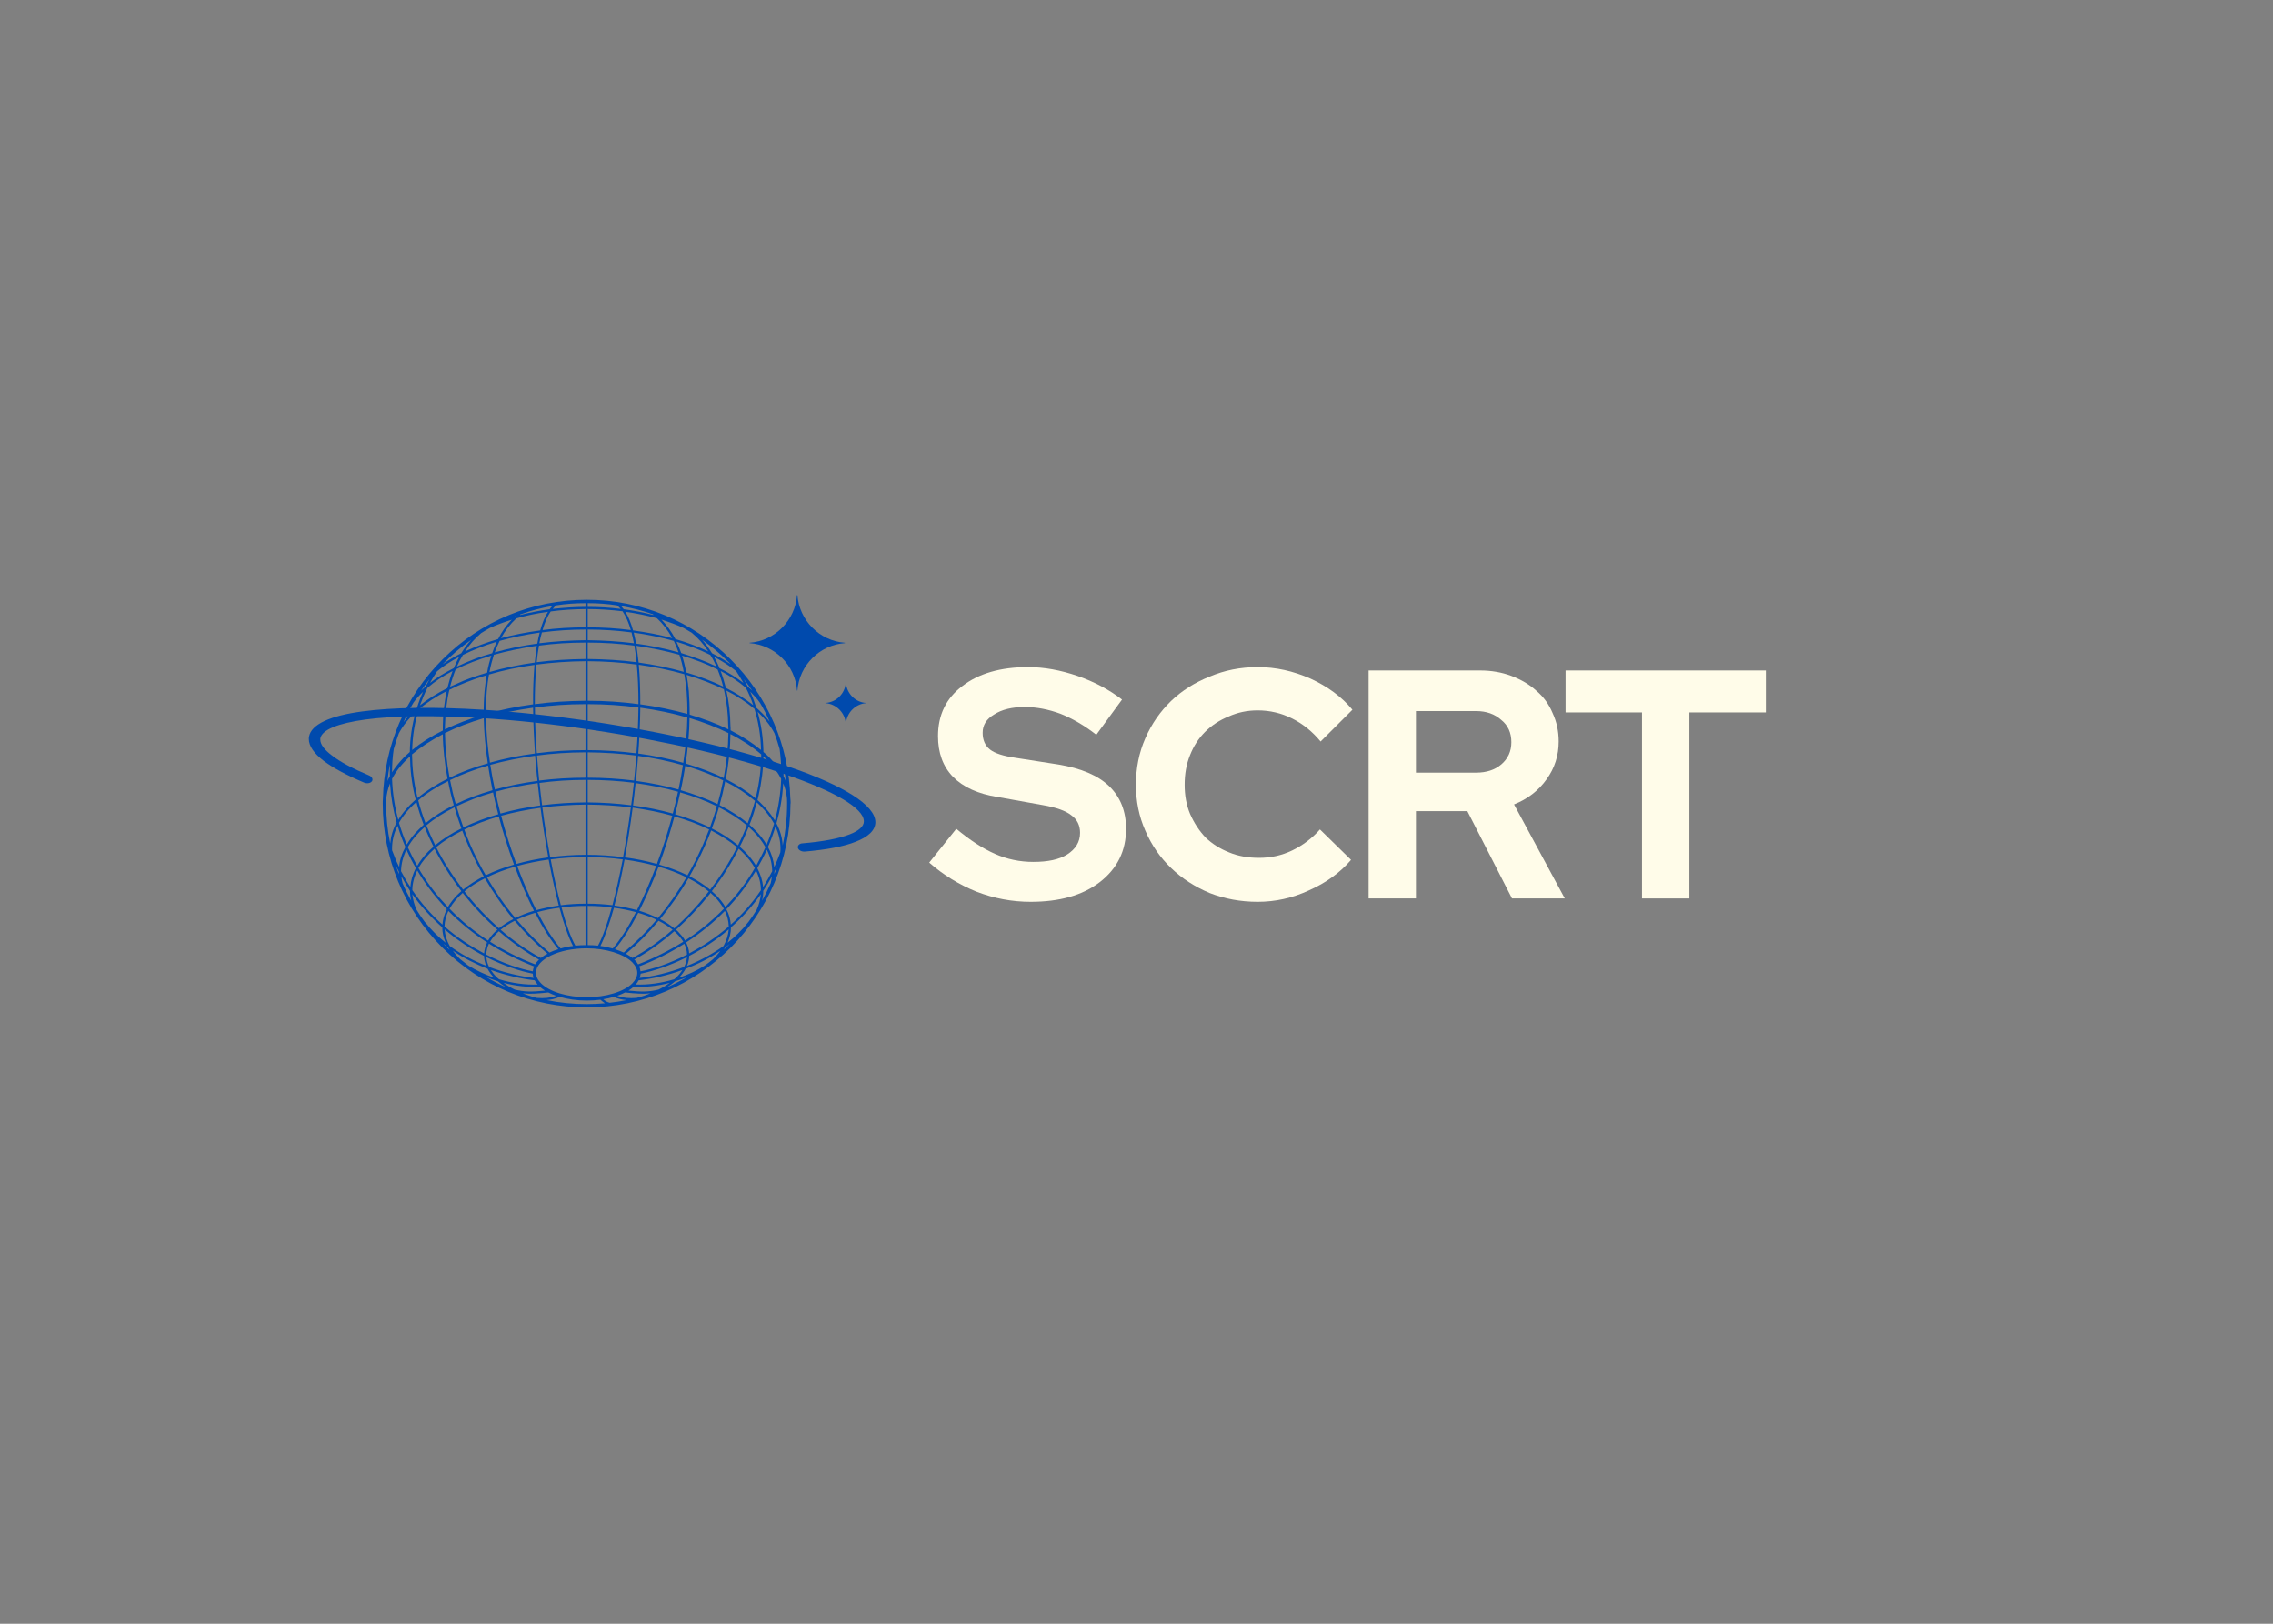 <svg xmlns="http://www.w3.org/2000/svg" xmlns:xlink="http://www.w3.org/1999/xlink" width="70" zoomAndPan="magnify" viewBox="0 0 52.5 37.5" height="50" preserveAspectRatio="xMidYMid meet" version="1.0"><rect x="0" y="0" width="52.5" height="37.5" fill="#808080" stroke="none"/><defs><g/><clipPath id="d4268c2038"><path d="M 8 13.723 L 19 13.723 L 19 23.344 L 8 23.344 Z M 8 13.723 " clip-rule="nonzero"/></clipPath><clipPath id="68430f2e29"><path d="M 7.137 16 L 20.457 16 L 20.457 20 L 7.137 20 Z M 7.137 16 " clip-rule="nonzero"/></clipPath><clipPath id="6a00aca58d"><path d="M 17 13.723 L 20 13.723 L 20 16 L 17 16 Z M 17 13.723 " clip-rule="nonzero"/></clipPath><clipPath id="87127fcac6"><path d="M 19 15 L 20.457 15 L 20.457 17 L 19 17 Z M 19 15 " clip-rule="nonzero"/></clipPath></defs><g fill="#fffce9" fill-opacity="1"><g transform="translate(21.447, 20.75)"><g><path d="M 0.016 -0.828 L 0.641 -1.609 C 0.953 -1.348 1.25 -1.156 1.531 -1.031 C 1.812 -0.906 2.109 -0.844 2.422 -0.844 C 2.754 -0.844 3.016 -0.898 3.203 -1.016 C 3.398 -1.141 3.5 -1.305 3.5 -1.516 C 3.5 -1.691 3.43 -1.828 3.297 -1.922 C 3.172 -2.023 2.953 -2.102 2.641 -2.156 L 1.594 -2.344 C 1.145 -2.414 0.801 -2.57 0.562 -2.812 C 0.332 -3.051 0.219 -3.363 0.219 -3.75 C 0.219 -4.238 0.406 -4.625 0.781 -4.906 C 1.156 -5.195 1.66 -5.344 2.297 -5.344 C 2.672 -5.344 3.051 -5.273 3.438 -5.141 C 3.832 -5.004 4.176 -4.82 4.469 -4.594 L 3.875 -3.781 C 3.594 -4 3.316 -4.16 3.047 -4.266 C 2.773 -4.367 2.5 -4.422 2.219 -4.422 C 1.926 -4.422 1.691 -4.363 1.516 -4.25 C 1.336 -4.145 1.25 -4.004 1.25 -3.828 C 1.25 -3.66 1.305 -3.531 1.422 -3.438 C 1.535 -3.352 1.727 -3.289 2 -3.25 L 3 -3.094 C 3.52 -3.008 3.91 -2.844 4.172 -2.594 C 4.43 -2.344 4.562 -2.016 4.562 -1.609 C 4.562 -1.098 4.359 -0.688 3.953 -0.375 C 3.555 -0.07 3.023 0.078 2.359 0.078 C 1.93 0.078 1.516 0 1.109 -0.156 C 0.703 -0.32 0.336 -0.547 0.016 -0.828 Z M 0.016 -0.828 "/></g></g></g><g fill="#fffce9" fill-opacity="1"><g transform="translate(25.971, 20.75)"><g><path d="M 3.109 -0.938 C 3.379 -0.938 3.633 -0.992 3.875 -1.109 C 4.113 -1.223 4.328 -1.383 4.516 -1.594 L 5.234 -0.891 C 4.984 -0.598 4.66 -0.363 4.266 -0.188 C 3.879 -0.008 3.484 0.078 3.078 0.078 C 2.68 0.078 2.312 0.008 1.969 -0.125 C 1.625 -0.27 1.328 -0.461 1.078 -0.703 C 0.828 -0.941 0.629 -1.227 0.484 -1.562 C 0.336 -1.895 0.266 -2.25 0.266 -2.625 C 0.266 -3.008 0.336 -3.367 0.484 -3.703 C 0.629 -4.035 0.828 -4.32 1.078 -4.562 C 1.328 -4.801 1.625 -4.988 1.969 -5.125 C 2.312 -5.27 2.68 -5.344 3.078 -5.344 C 3.492 -5.344 3.898 -5.254 4.297 -5.078 C 4.691 -4.898 5.016 -4.66 5.266 -4.359 L 4.531 -3.625 C 4.344 -3.852 4.125 -4.031 3.875 -4.156 C 3.625 -4.281 3.359 -4.344 3.078 -4.344 C 2.836 -4.344 2.613 -4.297 2.406 -4.203 C 2.195 -4.117 2.016 -4 1.859 -3.844 C 1.711 -3.695 1.598 -3.52 1.516 -3.312 C 1.43 -3.102 1.391 -2.875 1.391 -2.625 C 1.391 -2.383 1.43 -2.16 1.516 -1.953 C 1.609 -1.742 1.727 -1.562 1.875 -1.406 C 2.031 -1.258 2.211 -1.145 2.422 -1.062 C 2.629 -0.977 2.859 -0.938 3.109 -0.938 Z M 3.109 -0.938 "/></g></g></g><g fill="#fffce9" fill-opacity="1"><g transform="translate(31.142, 20.75)"><g><path d="M 0.469 0 L 0.469 -5.266 L 3.047 -5.266 C 3.305 -5.266 3.547 -5.223 3.766 -5.141 C 3.992 -5.055 4.188 -4.941 4.344 -4.797 C 4.508 -4.66 4.633 -4.488 4.719 -4.281 C 4.812 -4.082 4.859 -3.863 4.859 -3.625 C 4.859 -3.301 4.766 -3.008 4.578 -2.75 C 4.391 -2.488 4.141 -2.297 3.828 -2.172 L 5 0 L 3.781 0 L 2.75 -2.016 L 1.562 -2.016 L 1.562 0 Z M 2.953 -4.328 L 1.562 -4.328 L 1.562 -2.906 L 2.953 -2.906 C 3.191 -2.906 3.383 -2.969 3.531 -3.094 C 3.688 -3.227 3.766 -3.398 3.766 -3.609 C 3.766 -3.828 3.688 -4 3.531 -4.125 C 3.383 -4.258 3.191 -4.328 2.953 -4.328 Z M 2.953 -4.328 "/></g></g></g><g fill="#fffce9" fill-opacity="1"><g transform="translate(36.019, 20.75)"><g><path d="M 0.141 -4.297 L 0.141 -5.266 L 4.766 -5.266 L 4.766 -4.297 L 3 -4.297 L 3 0 L 1.906 0 L 1.906 -4.297 Z M 0.141 -4.297 "/></g></g></g><g clip-path="url(#d4268c2038)"><path fill="#004aad" d="M 9.008 17.652 C 9.004 17.742 9 17.836 9.004 17.926 C 8.98 17.965 8.965 18 8.949 18.039 C 8.961 17.91 8.98 17.777 9.008 17.652 Z M 10.883 14.777 C 10.797 14.867 10.723 14.973 10.652 15.086 C 10.496 15.164 10.352 15.25 10.223 15.34 C 10.422 15.133 10.645 14.941 10.883 14.777 Z M 16.879 15.34 C 16.746 15.25 16.602 15.164 16.445 15.086 C 16.375 14.973 16.301 14.867 16.215 14.773 C 16.43 14.926 16.633 15.094 16.824 15.285 C 16.844 15.301 16.859 15.32 16.879 15.34 Z M 18.098 17.926 C 18.098 17.832 18.098 17.742 18.09 17.648 C 18.117 17.777 18.137 17.902 18.148 18.035 C 18.133 17.996 18.117 17.961 18.098 17.926 Z M 18.078 19.527 C 18.07 19.352 18.02 19.18 17.934 19.016 C 18.02 18.711 18.074 18.398 18.09 18.09 C 18.137 18.203 18.164 18.316 18.176 18.43 C 18.18 18.473 18.18 18.516 18.18 18.559 C 18.18 18.887 18.145 19.211 18.078 19.527 Z M 16.719 21.934 C 16.73 21.918 16.742 21.898 16.75 21.883 C 16.785 21.855 16.824 21.824 16.859 21.797 C 16.848 21.809 16.836 21.82 16.824 21.832 C 16.789 21.867 16.754 21.898 16.719 21.934 Z M 10.238 21.793 C 10.273 21.824 10.309 21.852 10.348 21.883 C 10.355 21.898 10.367 21.914 10.379 21.934 C 10.344 21.898 10.309 21.867 10.273 21.832 C 10.262 21.82 10.25 21.809 10.238 21.793 Z M 9.469 17.469 C 9.473 17.77 9.508 18.078 9.582 18.395 C 9.59 18.418 9.594 18.441 9.602 18.465 C 9.559 18.504 9.52 18.539 9.48 18.578 C 9.367 18.695 9.27 18.812 9.199 18.934 C 9.113 18.621 9.066 18.305 9.055 17.988 C 9.148 17.805 9.289 17.633 9.469 17.469 Z M 9.211 16.938 C 9.301 16.766 9.43 16.602 9.598 16.449 C 9.516 16.742 9.469 17.051 9.465 17.367 C 9.422 17.406 9.379 17.445 9.336 17.484 C 9.223 17.602 9.129 17.719 9.055 17.836 C 9.055 17.656 9.066 17.477 9.094 17.297 C 9.129 17.176 9.168 17.055 9.211 16.938 Z M 9.918 15.688 C 9.887 15.742 9.855 15.801 9.828 15.855 C 9.793 15.887 9.758 15.918 9.727 15.949 C 9.785 15.859 9.852 15.773 9.918 15.688 Z M 10.48 15.43 C 10.273 15.535 10.086 15.648 9.93 15.773 C 9.98 15.68 10.035 15.59 10.094 15.504 C 10.242 15.379 10.414 15.27 10.605 15.168 C 10.559 15.25 10.52 15.336 10.48 15.43 Z M 11.473 14.82 C 11.434 14.902 11.398 14.992 11.367 15.086 C 11.234 15.121 11.105 15.164 10.98 15.211 C 10.828 15.27 10.688 15.328 10.551 15.395 C 10.594 15.297 10.641 15.207 10.691 15.125 C 10.926 15.008 11.188 14.906 11.473 14.82 Z M 11.113 14.621 C 11.18 14.578 11.25 14.539 11.316 14.5 C 11.473 14.43 11.641 14.367 11.82 14.312 C 11.695 14.438 11.59 14.586 11.504 14.758 C 11.23 14.84 10.973 14.934 10.742 15.043 C 10.848 14.879 10.973 14.738 11.113 14.621 Z M 11.902 14.234 C 11.891 14.238 11.879 14.242 11.867 14.246 C 11.879 14.238 11.895 14.234 11.91 14.227 C 11.906 14.23 11.902 14.23 11.902 14.234 Z M 12.695 14.07 C 12.457 14.102 12.227 14.148 12.012 14.203 C 12.012 14.199 12.012 14.195 12.012 14.191 C 12.25 14.105 12.5 14.039 12.758 13.996 C 12.734 14.02 12.715 14.043 12.695 14.07 Z M 15.09 14.203 C 14.871 14.145 14.641 14.102 14.406 14.07 C 14.387 14.043 14.363 14.02 14.344 13.996 C 14.598 14.039 14.848 14.105 15.086 14.188 C 15.086 14.195 15.086 14.199 15.09 14.203 Z M 15.195 14.23 C 15.191 14.23 15.191 14.227 15.188 14.227 C 15.203 14.23 15.219 14.238 15.23 14.242 C 15.219 14.238 15.207 14.234 15.195 14.23 Z M 16.547 15.391 C 16.414 15.328 16.27 15.266 16.117 15.211 C 15.992 15.164 15.863 15.121 15.734 15.082 C 15.703 14.992 15.664 14.902 15.625 14.82 C 15.91 14.906 16.172 15.008 16.406 15.125 C 16.461 15.207 16.504 15.297 16.547 15.391 Z M 17.004 15.5 C 17.062 15.59 17.121 15.68 17.172 15.773 C 17.012 15.648 16.828 15.531 16.617 15.43 C 16.582 15.336 16.539 15.25 16.492 15.168 C 16.684 15.27 16.855 15.379 17.004 15.5 Z M 17.27 15.852 C 17.242 15.797 17.211 15.738 17.18 15.684 C 17.246 15.77 17.312 15.859 17.375 15.949 C 17.344 15.918 17.305 15.883 17.27 15.852 Z M 17.762 17.484 C 17.723 17.445 17.68 17.406 17.633 17.367 C 17.629 17.047 17.582 16.734 17.5 16.438 C 17.664 16.594 17.797 16.758 17.887 16.934 C 17.934 17.055 17.973 17.176 18.008 17.301 C 18.031 17.48 18.043 17.656 18.047 17.836 C 17.969 17.719 17.875 17.602 17.762 17.484 Z M 17.602 18.578 C 17.57 18.543 17.531 18.508 17.496 18.477 C 17.504 18.449 17.508 18.422 17.516 18.395 C 17.59 18.078 17.629 17.77 17.633 17.469 C 17.656 17.492 17.684 17.516 17.707 17.543 C 17.852 17.684 17.965 17.836 18.043 17.988 C 18.031 18.312 17.984 18.633 17.898 18.949 C 17.82 18.824 17.723 18.699 17.602 18.578 Z M 17.707 19.508 C 17.637 19.387 17.543 19.27 17.43 19.16 C 17.391 19.121 17.352 19.086 17.312 19.047 C 17.379 18.879 17.434 18.707 17.48 18.531 C 17.512 18.559 17.539 18.586 17.566 18.613 C 17.699 18.746 17.801 18.883 17.879 19.02 C 17.832 19.184 17.773 19.348 17.707 19.508 Z M 18.023 19.688 C 17.98 19.805 17.934 19.918 17.883 20.027 C 17.867 19.867 17.82 19.711 17.738 19.562 C 17.805 19.406 17.863 19.25 17.91 19.09 C 17.988 19.254 18.027 19.422 18.027 19.594 C 18.027 19.625 18.027 19.656 18.023 19.688 Z M 17.887 20.133 C 17.91 20.086 17.934 20.039 17.953 19.992 C 17.934 20.059 17.91 20.125 17.883 20.191 C 17.887 20.172 17.887 20.152 17.887 20.133 Z M 15.867 22.309 C 15.898 22.234 15.918 22.156 15.918 22.078 C 16.219 21.922 16.535 21.719 16.832 21.465 C 16.82 21.594 16.781 21.723 16.711 21.848 C 16.449 22.039 16.16 22.191 15.867 22.309 Z M 15.418 22.797 C 15.414 22.797 15.41 22.801 15.406 22.801 C 15.477 22.758 15.539 22.711 15.594 22.664 C 15.688 22.637 15.781 22.602 15.875 22.566 C 15.727 22.648 15.574 22.727 15.418 22.797 Z M 11.5 22.664 C 11.555 22.711 11.613 22.754 11.68 22.797 C 11.68 22.797 11.676 22.797 11.676 22.797 C 11.52 22.727 11.367 22.648 11.223 22.562 C 11.312 22.602 11.406 22.633 11.5 22.664 Z M 10.27 21.465 C 10.566 21.719 10.879 21.922 11.18 22.078 C 11.18 22.156 11.199 22.23 11.23 22.305 C 10.938 22.191 10.648 22.039 10.387 21.848 C 10.316 21.723 10.277 21.594 10.27 21.465 Z M 9.211 20.129 C 9.211 20.152 9.215 20.172 9.215 20.191 C 9.188 20.125 9.164 20.055 9.141 19.984 C 9.164 20.035 9.188 20.082 9.211 20.129 Z M 9.785 19.047 C 9.746 19.086 9.707 19.121 9.668 19.16 C 9.555 19.27 9.465 19.387 9.395 19.504 C 9.324 19.34 9.266 19.172 9.215 19.004 C 9.312 18.832 9.445 18.672 9.617 18.523 C 9.664 18.699 9.719 18.875 9.785 19.047 Z M 10.348 18.039 C 10.383 18.223 10.426 18.41 10.48 18.594 C 10.23 18.719 10.012 18.859 9.828 19.012 C 9.762 18.836 9.703 18.66 9.66 18.484 C 9.852 18.32 10.082 18.172 10.348 18.039 Z M 10.316 15.961 C 10.266 16.207 10.23 16.473 10.227 16.762 C 10.227 16.797 10.227 16.832 10.227 16.871 C 9.957 17.004 9.719 17.156 9.52 17.32 C 9.527 16.996 9.578 16.684 9.672 16.383 C 9.852 16.227 10.07 16.086 10.316 15.961 Z M 10.332 15.891 C 10.094 16.012 9.879 16.145 9.699 16.289 C 9.75 16.152 9.805 16.016 9.871 15.887 C 10.035 15.742 10.23 15.613 10.453 15.496 C 10.406 15.621 10.367 15.75 10.332 15.891 Z M 11.25 15.535 C 11.062 15.59 10.879 15.652 10.711 15.719 C 10.602 15.766 10.496 15.812 10.395 15.859 C 10.43 15.719 10.473 15.586 10.523 15.461 C 10.77 15.336 11.047 15.23 11.348 15.141 C 11.309 15.262 11.273 15.395 11.25 15.535 Z M 12.398 14.914 C 12.379 15.039 12.363 15.168 12.352 15.301 C 11.984 15.352 11.633 15.426 11.305 15.52 C 11.332 15.375 11.367 15.246 11.406 15.121 C 11.715 15.035 12.051 14.965 12.398 14.914 Z M 12.465 14.609 C 12.441 14.691 12.426 14.773 12.41 14.863 C 12.066 14.91 11.738 14.977 11.426 15.066 C 11.461 14.973 11.496 14.887 11.539 14.801 C 11.828 14.719 12.137 14.656 12.465 14.609 Z M 13.523 14.488 C 13.184 14.488 12.848 14.508 12.531 14.551 C 12.582 14.375 12.645 14.23 12.719 14.121 C 12.98 14.086 13.25 14.07 13.523 14.066 Z M 14.57 14.551 C 14.25 14.508 13.914 14.488 13.574 14.488 L 13.574 14.066 C 13.852 14.066 14.117 14.086 14.379 14.117 C 14.453 14.23 14.52 14.375 14.57 14.551 Z M 14.691 14.863 C 14.676 14.773 14.656 14.691 14.637 14.609 C 14.961 14.656 15.27 14.719 15.562 14.801 C 15.602 14.883 15.641 14.973 15.672 15.066 C 15.363 14.977 15.031 14.91 14.691 14.863 Z M 15.793 15.516 C 15.469 15.422 15.117 15.352 14.75 15.301 C 14.734 15.168 14.719 15.039 14.699 14.914 C 15.051 14.965 15.383 15.035 15.691 15.121 C 15.734 15.246 15.766 15.375 15.793 15.516 Z M 16.703 15.855 C 16.445 15.73 16.16 15.621 15.852 15.531 C 15.824 15.391 15.793 15.262 15.754 15.141 C 16.051 15.23 16.328 15.336 16.574 15.461 C 16.625 15.586 16.668 15.719 16.703 15.855 Z M 16.766 15.887 C 16.73 15.75 16.691 15.617 16.645 15.496 C 16.867 15.613 17.062 15.742 17.227 15.883 C 17.293 16.012 17.352 16.148 17.398 16.285 C 17.215 16.141 17.004 16.004 16.766 15.887 Z M 16.875 16.867 C 16.875 16.832 16.875 16.797 16.871 16.762 C 16.867 16.473 16.836 16.199 16.777 15.949 C 17.027 16.074 17.242 16.219 17.426 16.371 C 17.52 16.676 17.57 16.992 17.578 17.32 C 17.379 17.156 17.141 17.004 16.875 16.867 Z M 16.621 18.594 C 16.672 18.41 16.715 18.227 16.75 18.047 C 17.016 18.18 17.246 18.332 17.438 18.496 C 17.391 18.668 17.336 18.84 17.27 19.012 C 17.086 18.859 16.867 18.719 16.621 18.594 Z M 17.047 19.523 C 16.875 19.379 16.672 19.246 16.441 19.133 C 16.504 18.969 16.559 18.809 16.605 18.645 C 16.852 18.77 17.07 18.91 17.25 19.062 C 17.191 19.219 17.121 19.371 17.047 19.523 Z M 17.465 19.996 C 17.395 19.883 17.309 19.77 17.199 19.66 C 17.164 19.625 17.125 19.59 17.086 19.555 C 17.164 19.406 17.23 19.254 17.293 19.098 C 17.328 19.133 17.363 19.164 17.395 19.195 C 17.516 19.316 17.609 19.438 17.68 19.566 C 17.617 19.711 17.543 19.855 17.465 19.996 Z M 14.793 22.434 C 14.789 22.395 14.781 22.355 14.762 22.32 C 15.137 22.176 15.484 22 15.805 21.797 C 15.844 21.879 15.867 21.961 15.867 22.047 C 15.465 22.254 15.086 22.379 14.793 22.434 Z M 14.773 22.586 C 14.785 22.555 14.793 22.52 14.797 22.488 C 15.086 22.43 15.461 22.309 15.867 22.105 C 15.859 22.184 15.84 22.258 15.801 22.332 C 15.449 22.465 15.094 22.551 14.773 22.586 Z M 14.516 22.879 C 14.559 22.852 14.602 22.82 14.637 22.789 C 14.898 22.805 15.188 22.773 15.473 22.699 C 15.395 22.754 15.305 22.809 15.211 22.855 C 14.992 22.91 14.816 22.91 14.516 22.879 Z M 12.926 23.023 C 13.113 23.078 13.324 23.109 13.551 23.109 C 13.66 23.109 13.766 23.102 13.867 23.09 C 13.902 23.121 13.938 23.148 13.973 23.172 C 13.832 23.184 13.691 23.191 13.551 23.191 C 13.234 23.191 12.926 23.16 12.625 23.098 C 12.73 23.09 12.828 23.066 12.926 23.023 Z M 12.465 22.789 C 12.5 22.82 12.543 22.852 12.586 22.879 C 12.285 22.91 12.109 22.91 11.887 22.855 C 11.793 22.809 11.703 22.754 11.629 22.699 C 11.91 22.773 12.199 22.805 12.465 22.789 Z M 12.305 22.488 C 12.305 22.52 12.312 22.555 12.324 22.586 C 12.004 22.547 11.648 22.465 11.297 22.332 C 11.258 22.258 11.238 22.184 11.234 22.105 C 11.637 22.309 12.016 22.43 12.305 22.488 Z M 11.293 21.793 C 11.617 22 11.965 22.176 12.336 22.32 C 12.32 22.355 12.309 22.395 12.305 22.434 C 12.016 22.379 11.633 22.254 11.23 22.047 C 11.234 21.961 11.254 21.875 11.293 21.793 Z M 9.605 20.047 C 9.531 20.191 9.488 20.336 9.477 20.484 C 9.398 20.367 9.328 20.246 9.262 20.121 C 9.266 19.949 9.309 19.781 9.387 19.625 C 9.453 19.77 9.523 19.91 9.605 20.047 Z M 10.012 19.555 C 9.973 19.59 9.934 19.625 9.898 19.66 C 9.789 19.77 9.703 19.883 9.637 19.996 C 9.555 19.855 9.484 19.711 9.418 19.566 C 9.512 19.402 9.641 19.246 9.809 19.098 C 9.867 19.254 9.938 19.406 10.012 19.555 Z M 10.656 19.133 C 10.426 19.246 10.223 19.379 10.051 19.52 C 9.977 19.371 9.91 19.215 9.848 19.062 C 10.027 18.91 10.246 18.77 10.496 18.645 C 10.543 18.809 10.598 18.973 10.656 19.133 Z M 11.387 18.301 C 11.422 18.469 11.461 18.637 11.508 18.805 C 11.215 18.887 10.945 18.992 10.703 19.109 C 10.645 18.945 10.59 18.785 10.543 18.621 C 10.793 18.5 11.078 18.391 11.387 18.301 Z M 11.273 17.68 C 11.301 17.867 11.336 18.055 11.375 18.25 C 11.066 18.34 10.781 18.445 10.527 18.57 C 10.473 18.387 10.43 18.199 10.395 18.016 C 10.656 17.887 10.953 17.773 11.273 17.68 Z M 11.172 16.586 C 11.18 16.914 11.211 17.262 11.266 17.629 C 10.945 17.719 10.648 17.832 10.383 17.961 C 10.316 17.609 10.281 17.262 10.277 16.93 C 10.543 16.797 10.844 16.684 11.172 16.586 Z M 11.191 15.965 C 11.176 16.137 11.168 16.316 11.172 16.504 C 10.848 16.598 10.547 16.715 10.277 16.844 C 10.277 16.816 10.277 16.789 10.277 16.762 C 10.285 16.465 10.316 16.184 10.379 15.93 C 10.637 15.801 10.926 15.688 11.238 15.594 C 11.219 15.711 11.203 15.836 11.191 15.965 Z M 12.312 16.266 C 11.93 16.316 11.562 16.395 11.223 16.488 C 11.223 16.312 11.227 16.137 11.242 15.969 C 11.254 15.832 11.27 15.703 11.293 15.578 C 11.621 15.48 11.977 15.406 12.344 15.355 C 12.32 15.648 12.309 15.961 12.312 16.266 Z M 13.523 15.27 L 13.523 16.184 C 13.121 16.188 12.73 16.211 12.352 16.262 C 12.352 15.934 12.363 15.629 12.391 15.348 C 12.754 15.301 13.133 15.273 13.523 15.27 Z M 13.523 14.84 L 13.523 15.219 C 13.141 15.223 12.762 15.246 12.395 15.293 C 12.41 15.16 12.426 15.031 12.449 14.91 C 12.793 14.863 13.152 14.84 13.523 14.84 Z M 13.523 14.785 C 13.16 14.789 12.801 14.812 12.457 14.855 C 12.473 14.77 12.492 14.684 12.516 14.605 C 12.84 14.562 13.176 14.539 13.523 14.539 Z M 13.574 14.785 L 13.574 14.539 C 13.922 14.539 14.262 14.562 14.586 14.605 C 14.605 14.684 14.625 14.766 14.641 14.855 C 14.297 14.812 13.938 14.789 13.574 14.785 Z M 13.574 15.219 L 13.574 14.84 C 13.945 14.84 14.305 14.863 14.652 14.91 C 14.672 15.031 14.691 15.16 14.703 15.293 C 14.344 15.246 13.965 15.223 13.574 15.219 Z M 14.746 16.262 C 14.371 16.211 13.977 16.184 13.574 16.184 L 13.574 15.27 C 13.965 15.273 14.344 15.297 14.707 15.348 C 14.734 15.625 14.746 15.934 14.746 16.262 Z M 15.859 15.969 C 15.871 16.137 15.879 16.312 15.875 16.488 C 15.535 16.395 15.172 16.316 14.789 16.266 C 14.789 15.961 14.781 15.648 14.754 15.352 C 15.125 15.402 15.477 15.477 15.805 15.57 C 15.828 15.699 15.844 15.832 15.859 15.969 Z M 15.93 16.504 C 15.93 16.316 15.922 16.137 15.91 15.965 C 15.898 15.832 15.879 15.707 15.859 15.586 C 16.172 15.68 16.461 15.793 16.719 15.918 C 16.781 16.18 16.816 16.461 16.82 16.762 C 16.824 16.789 16.82 16.816 16.824 16.844 C 16.551 16.711 16.25 16.598 15.93 16.504 Z M 15.836 17.633 C 15.891 17.266 15.922 16.914 15.926 16.582 C 16.25 16.68 16.555 16.797 16.824 16.93 C 16.82 17.266 16.781 17.613 16.715 17.969 C 16.449 17.836 16.152 17.727 15.836 17.633 Z M 15.723 18.25 C 15.766 18.059 15.797 17.871 15.828 17.688 C 15.863 17.699 15.902 17.707 15.941 17.719 C 16.219 17.809 16.473 17.91 16.703 18.023 C 16.668 18.203 16.625 18.387 16.574 18.57 C 16.316 18.445 16.031 18.34 15.723 18.25 Z M 15.594 18.805 C 15.637 18.633 15.676 18.465 15.711 18.301 C 16.02 18.387 16.305 18.496 16.559 18.621 C 16.512 18.785 16.457 18.945 16.398 19.109 C 16.152 18.992 15.883 18.887 15.594 18.805 Z M 16.223 19.539 C 16.117 19.773 16.004 20 15.879 20.215 C 15.684 20.121 15.465 20.035 15.227 19.969 C 15.297 19.777 15.363 19.582 15.426 19.383 C 15.48 19.203 15.531 19.027 15.578 18.855 C 15.871 18.938 16.137 19.039 16.379 19.156 C 16.328 19.285 16.277 19.414 16.223 19.539 Z M 16.402 20.547 C 16.266 20.434 16.105 20.332 15.926 20.238 C 16.051 20.02 16.164 19.793 16.27 19.559 C 16.324 19.434 16.379 19.309 16.426 19.18 C 16.652 19.297 16.855 19.426 17.023 19.566 C 16.852 19.906 16.645 20.234 16.402 20.547 Z M 16.531 20.664 C 16.504 20.637 16.473 20.609 16.441 20.582 C 16.684 20.266 16.891 19.941 17.062 19.602 C 17.098 19.633 17.129 19.664 17.16 19.695 C 17.277 19.809 17.367 19.93 17.434 20.047 C 17.418 20.078 17.398 20.109 17.379 20.141 C 17.199 20.434 16.988 20.703 16.754 20.949 C 16.699 20.852 16.625 20.758 16.531 20.664 Z M 15.668 21.523 C 15.652 21.508 15.633 21.488 15.613 21.473 C 15.895 21.223 16.16 20.941 16.402 20.637 C 16.402 20.629 16.406 20.625 16.41 20.621 C 16.441 20.648 16.469 20.672 16.496 20.699 C 16.59 20.793 16.66 20.891 16.719 20.988 C 16.453 21.262 16.152 21.508 15.824 21.723 C 15.785 21.652 15.73 21.59 15.668 21.523 Z M 14.66 22.172 C 14.656 22.168 14.652 22.168 14.648 22.164 C 14.965 21.992 15.277 21.766 15.574 21.508 C 15.594 21.523 15.613 21.543 15.633 21.562 C 15.691 21.621 15.742 21.684 15.781 21.75 C 15.457 21.953 15.109 22.129 14.738 22.273 C 14.719 22.238 14.691 22.203 14.66 22.172 Z M 11.523 21.508 C 11.82 21.766 12.137 21.988 12.449 22.164 C 12.445 22.168 12.441 22.168 12.441 22.172 C 12.406 22.203 12.383 22.238 12.359 22.273 C 11.988 22.129 11.641 21.953 11.32 21.75 C 11.367 21.664 11.438 21.582 11.523 21.508 Z M 10.688 20.621 C 10.691 20.625 10.695 20.629 10.699 20.637 C 10.938 20.941 11.203 21.223 11.488 21.473 C 11.469 21.488 11.449 21.508 11.43 21.523 C 11.367 21.586 11.316 21.652 11.273 21.723 C 10.945 21.508 10.648 21.262 10.383 20.988 C 10.453 20.859 10.559 20.734 10.688 20.621 Z M 10.656 20.582 C 10.625 20.605 10.598 20.637 10.566 20.664 C 10.473 20.758 10.402 20.852 10.344 20.949 C 10.109 20.703 9.898 20.434 9.719 20.141 C 9.699 20.109 9.684 20.078 9.664 20.047 C 9.754 19.891 9.879 19.742 10.035 19.602 C 10.207 19.938 10.414 20.266 10.656 20.582 Z M 10.828 19.559 C 10.934 19.793 11.047 20.02 11.172 20.238 C 10.992 20.332 10.832 20.434 10.695 20.547 C 10.457 20.234 10.246 19.906 10.074 19.566 C 10.242 19.426 10.445 19.297 10.676 19.184 C 10.723 19.309 10.773 19.434 10.828 19.559 Z M 11.672 19.383 C 11.734 19.582 11.801 19.777 11.871 19.969 C 11.633 20.035 11.414 20.121 11.219 20.215 C 11.094 20 10.98 19.773 10.875 19.539 C 10.82 19.414 10.77 19.285 10.723 19.16 C 10.961 19.043 11.23 18.941 11.52 18.855 C 11.566 19.031 11.617 19.207 11.672 19.383 Z M 12.484 18.656 C 12.535 19.051 12.598 19.438 12.664 19.801 C 12.406 19.836 12.156 19.887 11.926 19.953 C 11.797 19.602 11.676 19.227 11.574 18.84 C 11.859 18.762 12.164 18.699 12.484 18.656 Z M 12.418 18.086 C 12.438 18.258 12.457 18.434 12.477 18.602 C 12.156 18.645 11.848 18.707 11.559 18.789 C 11.516 18.625 11.477 18.457 11.441 18.285 C 11.742 18.203 12.074 18.133 12.418 18.086 Z M 12.359 17.453 C 12.371 17.574 12.379 17.684 12.387 17.781 C 12.395 17.863 12.402 17.949 12.414 18.035 C 12.066 18.082 11.734 18.148 11.43 18.234 C 11.387 18.043 11.352 17.855 11.324 17.664 C 11.645 17.574 11.996 17.504 12.359 17.453 Z M 12.355 17.402 C 11.992 17.449 11.641 17.52 11.316 17.613 C 11.262 17.258 11.23 16.906 11.223 16.57 C 11.562 16.473 11.926 16.398 12.312 16.344 C 12.316 16.727 12.336 17.094 12.355 17.402 Z M 13.523 17.324 C 13.137 17.324 12.762 17.348 12.398 17.395 C 12.371 17.035 12.355 16.676 12.355 16.34 C 12.727 16.289 13.121 16.262 13.523 16.262 Z M 14.699 17.398 C 14.34 17.352 13.961 17.324 13.574 17.324 L 13.574 16.262 C 13.977 16.262 14.371 16.289 14.746 16.34 C 14.742 16.676 14.727 17.035 14.699 17.398 Z M 14.742 17.402 C 14.766 17.094 14.785 16.727 14.789 16.344 C 15.172 16.395 15.535 16.473 15.875 16.57 C 15.871 16.906 15.836 17.262 15.781 17.617 C 15.457 17.523 15.109 17.453 14.742 17.402 Z M 14.688 18.035 C 14.695 17.949 14.703 17.863 14.711 17.781 C 14.719 17.684 14.73 17.574 14.738 17.457 C 15.098 17.504 15.449 17.578 15.773 17.672 C 15.746 17.859 15.711 18.047 15.672 18.234 C 15.363 18.148 15.031 18.082 14.688 18.035 Z M 14.621 18.602 C 14.641 18.434 14.664 18.258 14.68 18.086 C 15.023 18.133 15.355 18.199 15.66 18.285 C 15.625 18.453 15.582 18.621 15.539 18.789 C 15.25 18.707 14.945 18.645 14.621 18.602 Z M 14.434 19.801 C 14.5 19.438 14.562 19.051 14.613 18.652 C 14.934 18.699 15.242 18.758 15.527 18.84 C 15.422 19.223 15.305 19.602 15.172 19.953 C 14.941 19.887 14.695 19.836 14.434 19.801 Z M 14.711 21.02 C 14.547 20.977 14.375 20.938 14.191 20.914 C 14.273 20.602 14.352 20.242 14.426 19.852 C 14.684 19.887 14.926 19.938 15.156 20 C 15.016 20.375 14.863 20.719 14.711 21.02 Z M 15.199 21.203 C 15.066 21.141 14.922 21.082 14.766 21.035 C 14.918 20.73 15.07 20.387 15.211 20.016 C 15.445 20.082 15.66 20.164 15.855 20.262 C 15.66 20.598 15.438 20.914 15.199 21.203 Z M 15.246 21.227 C 15.484 20.938 15.707 20.621 15.902 20.285 C 16.078 20.375 16.238 20.477 16.371 20.59 C 16.367 20.594 16.363 20.598 16.359 20.602 C 16.121 20.91 15.855 21.191 15.574 21.441 C 15.48 21.363 15.367 21.289 15.246 21.227 Z M 14.742 21.082 C 14.895 21.129 15.035 21.18 15.164 21.242 C 14.93 21.52 14.676 21.773 14.406 22 C 14.344 21.973 14.277 21.945 14.203 21.922 C 14.379 21.715 14.562 21.426 14.742 21.082 Z M 14.18 20.965 C 14.355 20.988 14.527 21.023 14.688 21.066 C 14.508 21.418 14.324 21.707 14.152 21.906 C 14.062 21.883 13.965 21.859 13.867 21.848 C 13.969 21.648 14.074 21.344 14.18 20.965 Z M 13.574 20.922 C 13.766 20.922 13.953 20.934 14.129 20.957 C 14.027 21.336 13.918 21.645 13.812 21.84 C 13.734 21.832 13.656 21.828 13.574 21.828 Z M 13.289 21.84 C 13.18 21.645 13.07 21.336 12.969 20.957 C 13.145 20.934 13.332 20.922 13.523 20.922 L 13.523 21.828 C 13.445 21.828 13.363 21.832 13.289 21.84 Z M 12.949 21.906 C 12.777 21.707 12.594 21.418 12.41 21.066 C 12.57 21.023 12.742 20.988 12.922 20.965 C 13.023 21.344 13.129 21.648 13.234 21.848 C 13.133 21.859 13.039 21.879 12.949 21.906 Z M 12.691 22 C 12.422 21.773 12.168 21.52 11.934 21.242 C 12.062 21.184 12.203 21.129 12.359 21.082 C 12.535 21.426 12.719 21.715 12.895 21.922 C 12.82 21.945 12.754 21.969 12.691 22 Z M 11.855 21.227 C 11.73 21.289 11.621 21.363 11.523 21.438 C 11.246 21.191 10.98 20.91 10.738 20.602 C 10.734 20.598 10.73 20.594 10.727 20.586 C 10.859 20.477 11.02 20.375 11.199 20.285 C 11.395 20.621 11.613 20.938 11.855 21.227 Z M 12.332 21.035 C 12.176 21.082 12.031 21.137 11.902 21.203 C 11.66 20.914 11.441 20.598 11.246 20.262 C 11.438 20.168 11.656 20.086 11.891 20.016 C 12.027 20.387 12.18 20.734 12.332 21.035 Z M 12.906 20.914 C 12.727 20.938 12.551 20.977 12.387 21.02 C 12.234 20.719 12.086 20.375 11.945 20 C 12.172 19.938 12.418 19.887 12.672 19.852 C 12.746 20.242 12.824 20.602 12.906 20.914 Z M 13.523 19.793 L 13.523 20.871 C 13.328 20.871 13.137 20.883 12.953 20.906 C 12.871 20.594 12.789 20.234 12.719 19.848 C 12.977 19.812 13.246 19.797 13.523 19.793 Z M 13.523 18.582 L 13.523 19.742 C 13.242 19.742 12.969 19.762 12.707 19.797 C 12.641 19.434 12.578 19.043 12.527 18.648 C 12.848 18.609 13.18 18.586 13.523 18.582 Z M 13.523 18.012 L 13.523 18.531 C 13.18 18.535 12.844 18.555 12.52 18.598 C 12.5 18.426 12.477 18.254 12.461 18.082 C 12.801 18.035 13.156 18.012 13.523 18.012 Z M 13.523 17.961 C 13.156 17.961 12.797 17.984 12.453 18.027 C 12.434 17.836 12.418 17.641 12.402 17.449 C 12.762 17.402 13.137 17.375 13.523 17.375 Z M 13.574 17.961 L 13.574 17.375 C 13.957 17.379 14.332 17.402 14.695 17.449 C 14.684 17.641 14.664 17.836 14.645 18.027 C 14.301 17.984 13.941 17.961 13.574 17.961 Z M 13.574 18.531 L 13.574 18.012 C 13.941 18.012 14.297 18.035 14.641 18.078 C 14.621 18.254 14.602 18.426 14.578 18.598 C 14.258 18.555 13.918 18.535 13.574 18.531 Z M 13.574 19.742 L 13.574 18.582 C 13.918 18.586 14.25 18.605 14.57 18.648 C 14.52 19.043 14.457 19.434 14.391 19.797 C 14.129 19.762 13.855 19.742 13.574 19.742 Z M 13.574 19.793 C 13.852 19.797 14.121 19.812 14.383 19.848 C 14.309 20.234 14.227 20.594 14.145 20.906 C 13.961 20.883 13.77 20.871 13.574 20.871 Z M 12.492 22.125 C 12.176 21.953 11.863 21.734 11.562 21.473 C 11.656 21.398 11.766 21.328 11.887 21.266 C 12.121 21.547 12.375 21.801 12.645 22.027 C 12.586 22.055 12.535 22.09 12.492 22.125 Z M 14.457 22.027 C 14.727 21.801 14.977 21.547 15.211 21.266 C 15.332 21.328 15.441 21.398 15.535 21.473 C 15.234 21.734 14.922 21.957 14.609 22.125 C 14.562 22.09 14.512 22.059 14.457 22.027 Z M 14.082 23.16 C 14.031 23.148 13.98 23.121 13.934 23.078 C 14.02 23.066 14.098 23.047 14.176 23.023 C 14.273 23.066 14.367 23.09 14.473 23.098 C 14.344 23.125 14.215 23.145 14.082 23.16 Z M 14.605 22.711 C 14.41 22.906 13.992 23.031 13.551 23.031 C 13.105 23.031 12.691 22.906 12.496 22.711 C 12.418 22.633 12.379 22.551 12.379 22.469 C 12.379 22.156 12.906 21.902 13.551 21.902 C 13.992 21.902 14.41 22.031 14.605 22.227 C 14.68 22.305 14.719 22.383 14.719 22.469 C 14.719 22.551 14.68 22.633 14.605 22.711 Z M 9.523 20.559 C 9.523 20.402 9.566 20.25 9.637 20.102 C 9.648 20.125 9.664 20.145 9.676 20.168 C 9.859 20.469 10.078 20.746 10.32 21 C 10.262 21.113 10.227 21.23 10.219 21.355 C 9.969 21.129 9.73 20.867 9.523 20.559 Z M 10.266 21.398 C 10.27 21.273 10.301 21.152 10.355 21.039 C 10.625 21.309 10.922 21.555 11.25 21.766 C 11.211 21.848 11.188 21.934 11.18 22.02 C 10.879 21.859 10.562 21.656 10.266 21.398 Z M 11.465 22.562 C 11.414 22.512 11.371 22.457 11.336 22.402 C 11.688 22.527 12.035 22.605 12.348 22.641 C 12.367 22.676 12.391 22.707 12.418 22.738 C 12.133 22.75 11.824 22.707 11.527 22.617 C 11.508 22.602 11.484 22.582 11.465 22.562 Z M 12.223 22.996 C 12.172 22.98 12.121 22.961 12.074 22.941 C 12.238 22.961 12.41 22.949 12.664 22.922 C 12.719 22.949 12.781 22.977 12.848 23 C 12.707 23.047 12.566 23.062 12.398 23.047 C 12.398 23.047 12.395 23.047 12.395 23.047 C 12.336 23.031 12.277 23.016 12.223 22.996 Z M 14.879 22.996 C 14.82 23.016 14.762 23.031 14.703 23.047 C 14.531 23.062 14.395 23.047 14.254 23 C 14.32 22.977 14.383 22.949 14.438 22.922 C 14.691 22.949 14.859 22.961 15.023 22.941 C 14.977 22.961 14.926 22.98 14.879 22.996 Z M 15.57 22.617 C 15.273 22.707 14.965 22.75 14.684 22.738 C 14.711 22.707 14.734 22.676 14.75 22.641 C 15.062 22.605 15.414 22.531 15.762 22.402 C 15.727 22.457 15.684 22.512 15.633 22.562 C 15.613 22.582 15.594 22.602 15.57 22.617 Z M 15.918 22.02 C 15.914 21.934 15.887 21.852 15.848 21.766 C 16.176 21.555 16.477 21.309 16.742 21.039 C 16.801 21.152 16.828 21.273 16.832 21.398 C 16.535 21.656 16.219 21.859 15.918 22.02 Z M 16.879 21.355 C 16.871 21.234 16.84 21.113 16.777 21 C 17.023 20.746 17.238 20.469 17.422 20.168 C 17.438 20.145 17.449 20.125 17.461 20.102 C 17.535 20.25 17.574 20.402 17.574 20.562 C 17.367 20.867 17.133 21.129 16.879 21.355 Z M 17.625 20.488 C 17.613 20.336 17.566 20.191 17.492 20.051 C 17.574 19.91 17.648 19.77 17.711 19.625 C 17.793 19.785 17.832 19.949 17.836 20.121 C 17.77 20.25 17.699 20.371 17.625 20.488 Z M 17.453 18.438 C 17.258 18.273 17.023 18.125 16.762 17.992 C 16.832 17.641 16.867 17.289 16.871 16.953 C 17.145 17.094 17.383 17.25 17.582 17.422 C 17.582 17.734 17.543 18.055 17.465 18.383 C 17.461 18.402 17.457 18.418 17.453 18.438 Z M 15.172 14.277 C 15.309 14.402 15.43 14.559 15.527 14.738 C 15.242 14.66 14.938 14.602 14.621 14.559 C 14.574 14.391 14.516 14.242 14.445 14.129 C 14.699 14.164 14.941 14.215 15.172 14.277 Z M 11.926 14.281 C 12.156 14.215 12.398 14.164 12.656 14.129 C 12.582 14.246 12.523 14.391 12.477 14.559 C 12.16 14.602 11.855 14.66 11.57 14.738 C 11.668 14.559 11.789 14.406 11.926 14.281 Z M 9.633 18.383 C 9.555 18.055 9.52 17.734 9.516 17.422 C 9.715 17.254 9.953 17.098 10.227 16.957 C 10.23 17.289 10.27 17.633 10.336 17.984 C 10.074 18.117 9.84 18.266 9.645 18.43 C 9.641 18.414 9.637 18.398 9.633 18.383 Z M 9.055 19.594 C 9.055 19.414 9.098 19.238 9.184 19.07 C 9.23 19.234 9.293 19.398 9.363 19.562 C 9.281 19.711 9.23 19.867 9.219 20.023 C 9.156 19.898 9.105 19.773 9.055 19.637 C 9.055 19.625 9.055 19.609 9.055 19.594 Z M 9.297 20.398 C 9.285 20.344 9.273 20.293 9.27 20.238 C 9.332 20.355 9.398 20.469 9.469 20.574 C 9.469 20.652 9.48 20.727 9.496 20.801 C 9.422 20.668 9.355 20.535 9.297 20.398 Z M 9.828 21.309 C 9.824 21.305 9.82 21.301 9.816 21.301 C 9.746 21.207 9.68 21.109 9.621 21.012 C 9.566 20.891 9.535 20.773 9.523 20.652 C 9.73 20.945 9.969 21.199 10.215 21.418 C 10.215 21.539 10.242 21.656 10.293 21.773 C 10.121 21.637 9.961 21.48 9.828 21.309 Z M 10.633 22.156 C 10.566 22.094 10.508 22.027 10.457 21.957 C 10.711 22.129 10.984 22.266 11.262 22.375 C 11.297 22.445 11.348 22.516 11.414 22.582 C 11.203 22.508 11 22.414 10.816 22.301 C 10.754 22.254 10.695 22.207 10.633 22.156 Z M 16.465 22.156 C 16.402 22.207 16.34 22.258 16.277 22.301 C 16.094 22.418 15.891 22.512 15.68 22.582 C 15.746 22.516 15.797 22.445 15.836 22.375 C 16.113 22.27 16.387 22.133 16.637 21.961 C 16.59 22.027 16.531 22.094 16.465 22.156 Z M 17.281 21.301 C 17.277 21.301 17.277 21.305 17.273 21.309 C 17.137 21.484 16.977 21.637 16.805 21.773 C 16.855 21.656 16.883 21.539 16.883 21.418 C 17.129 21.203 17.367 20.945 17.574 20.652 C 17.562 20.773 17.531 20.895 17.477 21.012 C 17.418 21.109 17.352 21.207 17.281 21.301 Z M 17.602 20.801 C 17.621 20.727 17.629 20.652 17.629 20.574 C 17.699 20.469 17.766 20.359 17.828 20.242 C 17.824 20.293 17.812 20.348 17.801 20.398 C 17.742 20.535 17.676 20.668 17.602 20.801 Z M 17.777 16.668 C 17.691 16.555 17.586 16.449 17.469 16.344 C 17.43 16.219 17.383 16.094 17.328 15.973 C 17.41 16.055 17.488 16.137 17.551 16.227 C 17.637 16.367 17.711 16.516 17.777 16.668 Z M 16.359 15.043 C 16.125 14.934 15.871 14.836 15.598 14.758 C 15.508 14.586 15.402 14.438 15.277 14.309 C 15.457 14.367 15.633 14.43 15.793 14.504 C 15.855 14.539 15.914 14.574 15.977 14.613 C 16.121 14.73 16.25 14.875 16.359 15.043 Z M 14.25 13.98 C 14.281 14.004 14.309 14.031 14.336 14.062 C 14.09 14.031 13.836 14.016 13.574 14.016 L 13.574 13.93 C 13.805 13.93 14.027 13.945 14.25 13.98 Z M 13.523 13.93 L 13.523 14.016 C 13.266 14.016 13.012 14.035 12.766 14.062 C 12.789 14.031 12.82 14.004 12.848 13.98 C 13.07 13.945 13.293 13.93 13.523 13.93 Z M 9.551 16.223 C 9.613 16.137 9.688 16.055 9.77 15.977 C 9.715 16.098 9.668 16.223 9.629 16.352 C 9.508 16.453 9.406 16.562 9.32 16.676 C 9.387 16.52 9.465 16.367 9.551 16.223 Z M 8.918 18.473 C 8.93 18.344 8.957 18.215 9.008 18.094 C 9.027 18.395 9.078 18.699 9.16 18.996 C 9.074 19.152 9.027 19.316 9.012 19.48 C 8.949 19.18 8.918 18.871 8.918 18.559 C 8.918 18.531 8.918 18.5 8.918 18.473 Z M 8.84 18.547 C 8.84 18.551 8.84 18.555 8.84 18.559 C 8.84 19.816 9.332 21 10.219 21.887 C 11.109 22.777 12.293 23.266 13.551 23.266 C 16.145 23.266 18.254 21.156 18.258 18.562 C 18.258 18.559 18.262 18.555 18.262 18.547 C 18.262 18.508 18.258 18.465 18.254 18.426 C 18.223 17.219 17.734 16.086 16.879 15.23 C 15.988 14.34 14.809 13.852 13.551 13.852 C 12.293 13.852 11.109 14.34 10.219 15.23 C 9.355 16.094 8.871 17.23 8.844 18.449 C 8.84 18.48 8.84 18.516 8.84 18.547 " fill-opacity="1" fill-rule="nonzero"/></g><g clip-path="url(#68430f2e29)"><path fill="#004aad" d="M 18.535 19.477 C 18.461 19.48 18.418 19.531 18.43 19.582 C 18.445 19.637 18.516 19.672 18.586 19.668 C 19.086 19.625 19.488 19.551 19.762 19.441 C 20.055 19.328 20.219 19.176 20.219 18.988 C 20.219 18.594 19.469 18.137 18.254 17.719 C 17.086 17.312 15.473 16.93 13.691 16.664 C 12.789 16.531 11.934 16.441 11.156 16.391 C 10.031 16.32 9.066 16.336 8.371 16.43 C 7.633 16.527 7.184 16.727 7.137 17.016 C 7.133 17.035 7.133 17.051 7.133 17.066 C 7.133 17.23 7.254 17.402 7.48 17.574 C 7.699 17.738 8.012 17.906 8.41 18.074 C 8.477 18.102 8.555 18.09 8.59 18.043 C 8.621 18 8.594 17.938 8.527 17.91 C 8.156 17.754 7.859 17.598 7.664 17.445 C 7.492 17.316 7.398 17.191 7.398 17.082 C 7.398 17.074 7.398 17.062 7.398 17.055 C 7.434 16.852 7.812 16.703 8.441 16.617 C 9.113 16.527 10.055 16.516 11.156 16.586 C 11.926 16.633 12.773 16.723 13.66 16.855 C 15.418 17.117 17.012 17.492 18.16 17.891 C 19.266 18.273 19.953 18.664 19.953 18.969 C 19.953 19.086 19.836 19.188 19.625 19.27 C 19.375 19.367 19 19.438 18.535 19.477 " fill-opacity="1" fill-rule="nonzero"/></g><g clip-path="url(#6a00aca58d)"><path fill="#004aad" d="M 18.41 13.742 L 18.418 13.742 C 18.461 14.328 18.93 14.801 19.516 14.844 L 19.516 14.852 C 18.93 14.895 18.461 15.363 18.418 15.949 L 18.41 15.949 C 18.367 15.363 17.898 14.895 17.312 14.852 L 17.312 14.844 C 17.898 14.801 18.367 14.328 18.41 13.742 " fill-opacity="1" fill-rule="evenodd"/></g><g clip-path="url(#87127fcac6)"><path fill="#004aad" d="M 19.535 15.77 L 19.539 15.77 C 19.559 16.02 19.758 16.219 20.004 16.234 L 20.004 16.238 C 19.758 16.258 19.559 16.457 19.539 16.707 L 19.535 16.707 C 19.516 16.457 19.316 16.258 19.066 16.238 L 19.066 16.234 C 19.316 16.219 19.516 16.02 19.535 15.77 " fill-opacity="1" fill-rule="evenodd"/></g></svg>